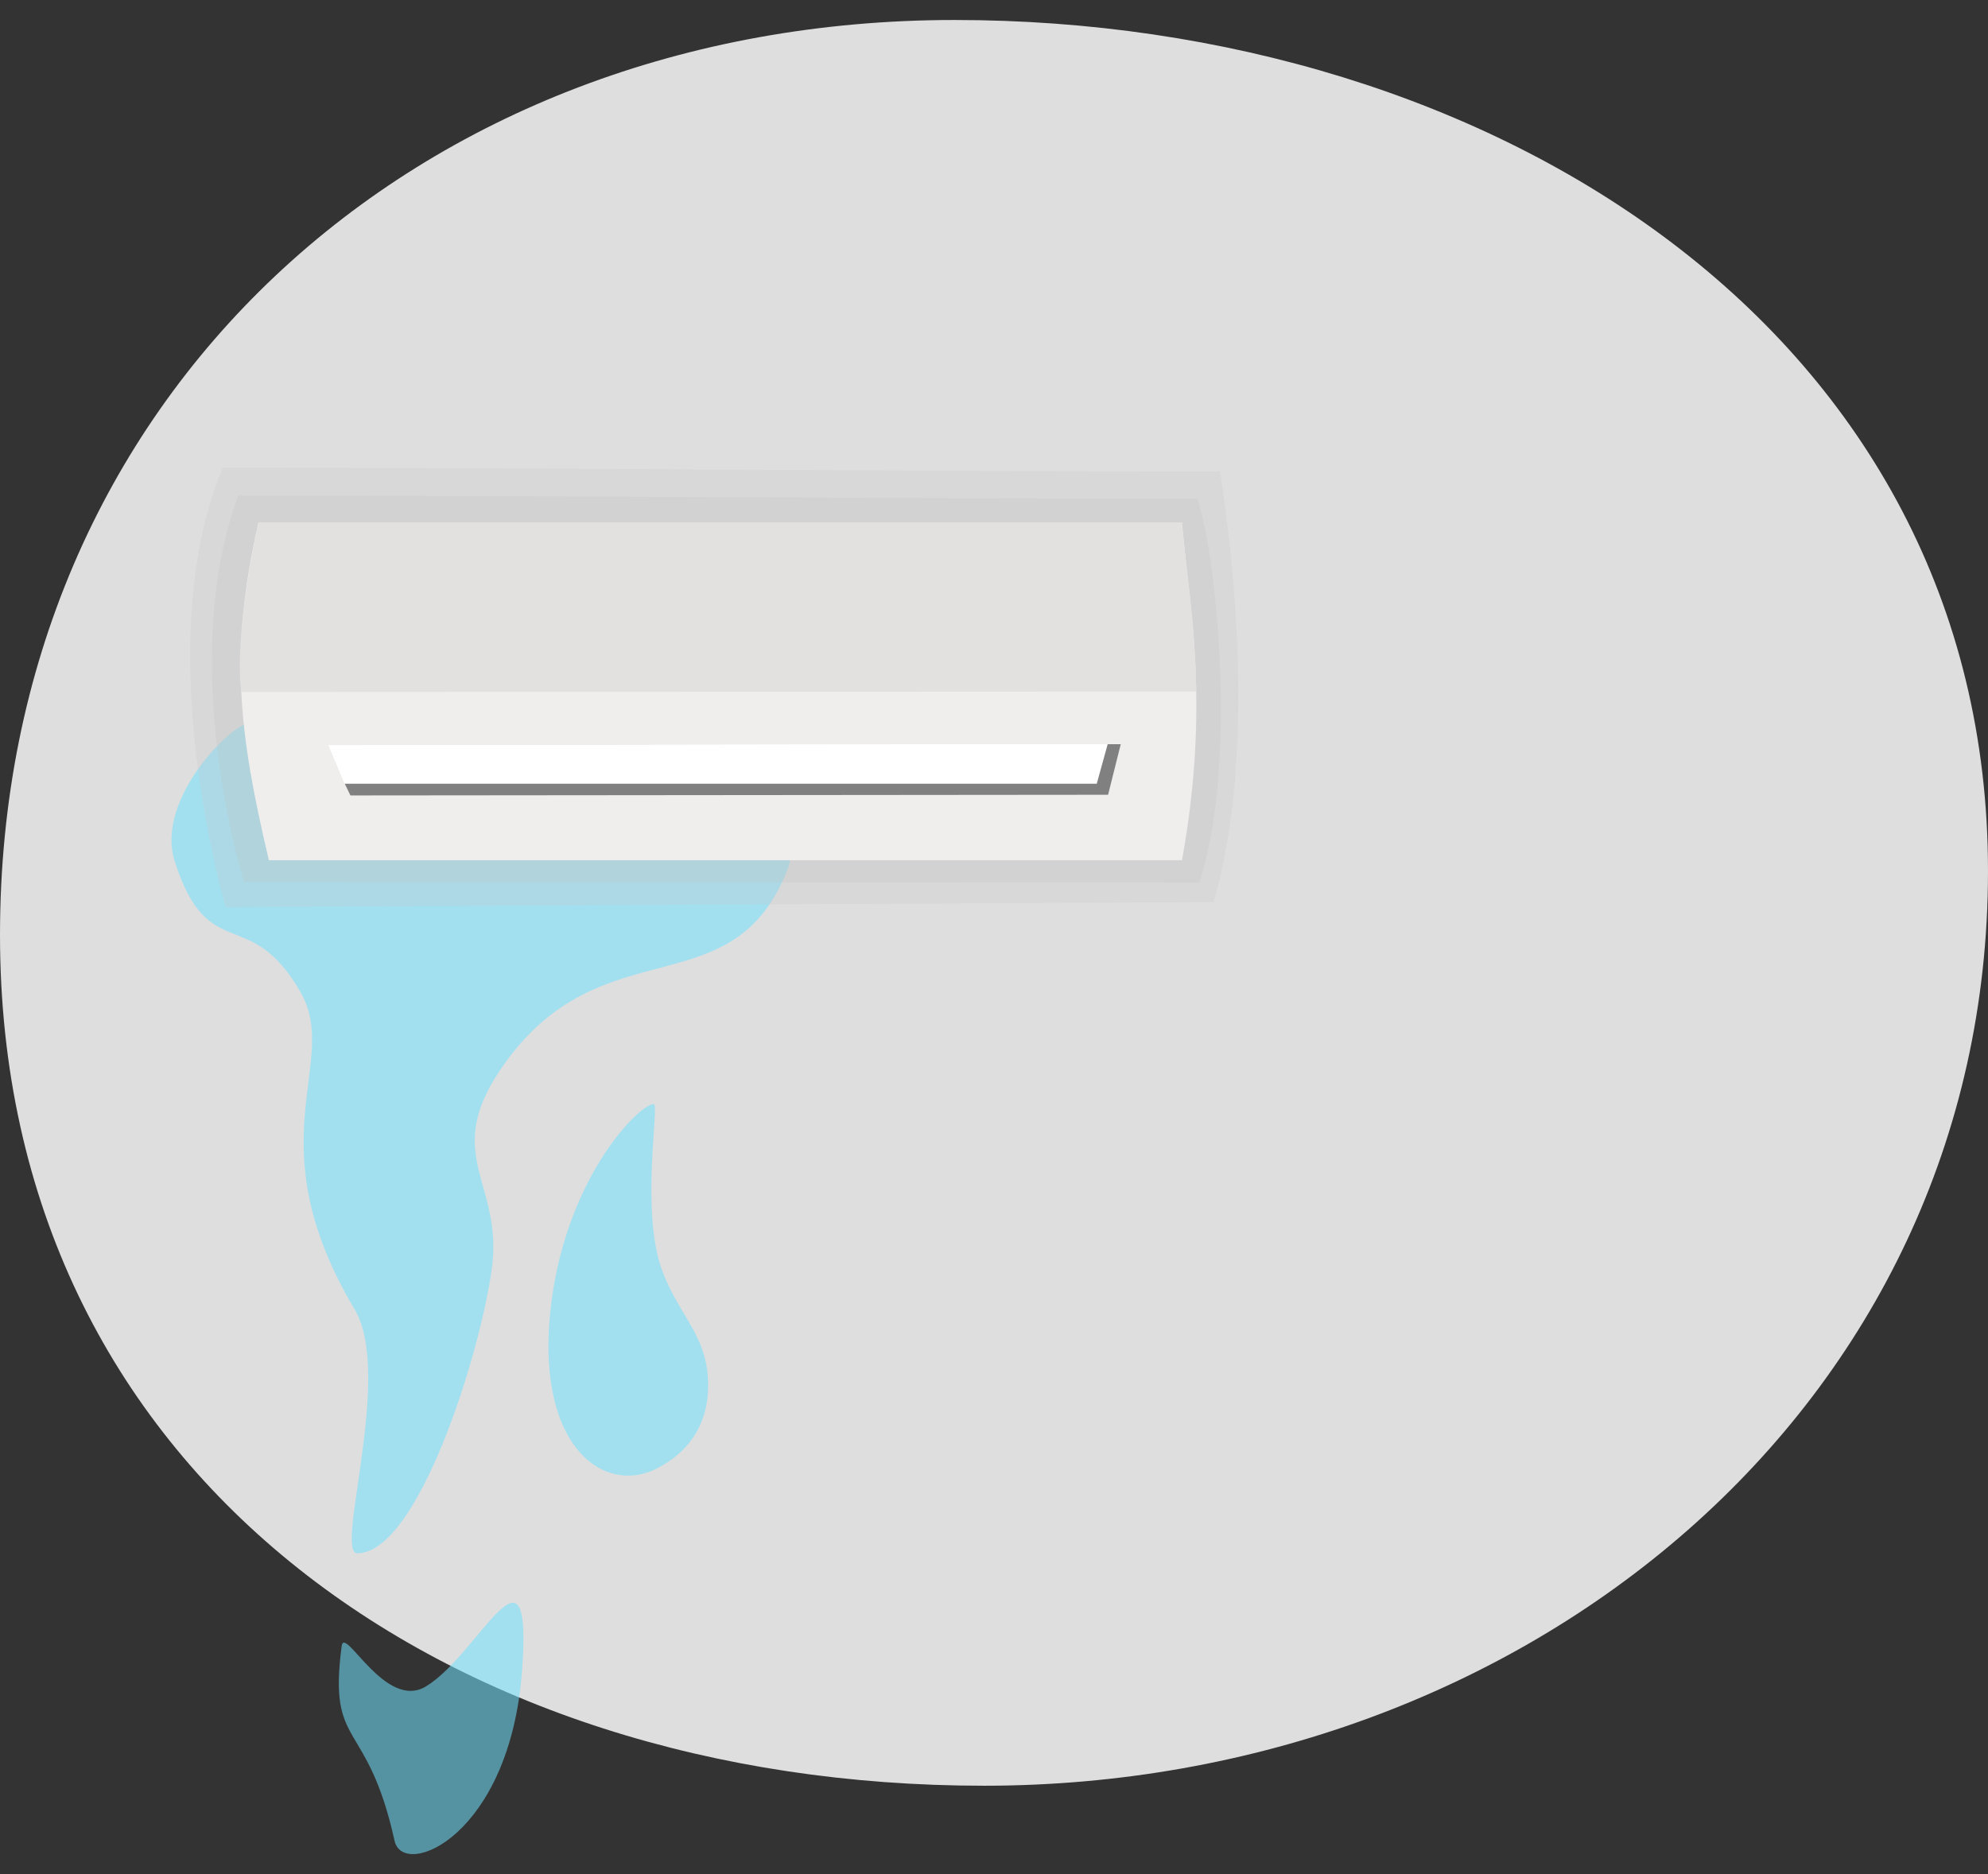 <?xml version="1.0" encoding="UTF-8"?>
<!DOCTYPE svg PUBLIC "-//W3C//DTD SVG 1.1//EN" "http://www.w3.org/Graphics/SVG/1.1/DTD/svg11.dtd">
<!-- Creator: CorelDRAW 2017 -->
<svg xmlns="http://www.w3.org/2000/svg" xml:space="preserve" width="92.604mm" height="87.312mm" version="1.1" shape-rendering="geometricPrecision" text-rendering="geometricPrecision" image-rendering="optimizeQuality" fill-rule="evenodd" clip-rule="evenodd"
viewBox="0 0 9260.4 8731.24"
 xmlns:xlink="http://www.w3.org/1999/xlink">
 <rect x="0" y="0" width="9260.4" height="8731.24" fill="#333333" stroke="none"/>
 <g id="Слой_x0020_1">
  <g id="_344962593728">
   <path fill="#DEDEDE" d="M4446.38 93.14c2506.41,0 4814.04,1457.4 4814.04,3963.83 0,2506.41 -2169.76,4262.54 -4676.17,4262.54 -2506.42,0 -4584.25,-1457.42 -4584.25,-3963.83 0,-2506.42 1939.95,-4262.54 4446.38,-4262.54z"/>
   <path fill="#71E2FF" fill-opacity="0.549" d="M1770.49 3957.23c751.43,66.01 333.75,-155.1 831.78,-155.1 295.73,0 1172.24,-29.35 1069.71,239.49 -252.77,662.72 -853.06,269.42 -1314.94,904.39 -318.45,437.79 -6.32,551.27 -67.21,973.3 -60.18,416.99 -348.02,1317.2 -625.57,1317.2 -108.02,0 168.81,-832.11 -12.18,-1136.03 -470.56,-790.1 -63.03,-1150 -252.64,-1479.04 -237.39,-411.96 -428.51,-120.64 -585.4,-607.69 -86.78,-269.37 219.93,-594.33 321.73,-637.06 18.95,-7.95 130.71,264.21 331.26,439.14 85.22,74.34 186.48,131.13 303.46,141.4z"/>
   <path fill="#C9C7C7" fill-opacity="0.259" d="M1037.91 2178.78c1444.15,0 3200.67,17.95 4644.83,17.95 82.44,521.08 152.57,1387.09 -29.98,2005.93l-4601.87 23.54c0,0 -362,-1218.13 -12.98,-2047.42z"/>
   <path fill="#C4C4C4" fill-opacity="0.259" d="M1109.72 2309.01c1444.15,0 3024.74,14.36 4468.9,14.36 97.65,317.96 181.13,1262.22 8.11,1788.77l-4449.66 -3.46c0,0 -318.92,-1006.28 -27.35,-1799.67z"/>
   <g>
    <path fill="#F0EDED" d="M1203.78 2435.15c1434.03,0 2868.07,0 4302.1,0 33.94,393.74 131.72,843.48 0,1572.56 -1434.03,0 -2819.36,0 -4253.4,0 -141.47,-597.37 -185.29,-975.19 -48.7,-1572.56z"/>
    <path fill="#E3E0E0" d="M1203.78 2435.15c1434.03,0 2868.07,0 4302.1,0 22.09,262.26 61.26,446.46 66.28,786.77l-4448.18 2.01c0,0 -42.16,-225.56 79.8,-788.78z"/>
    <polygon fill="white" points="1605.97,3651.36 5171.78,3651.36 5207.72,3466.96 1531.1,3472.66 "/>
    <polygon fill="white" points="1605.97,3651.36 5171.78,3651.36 5207.72,3466.96 1531.1,3472.66 "/>
    <polygon fill="white" points="1605.97,3651.36 5171.78,3651.36 5207.72,3466.96 1531.1,3472.66 "/>
    <polygon fill="gray" points="1605.97,3651.36 5108.85,3651.36 5159.72,3467.02 5220.62,3467.1 5161.65,3702.68 1632.41,3705.87 "/>
   </g>
   <path fill="#71E2FF" fill-opacity="0.549" d="M2432.05 7780.59c-56.32,776.23 -554.2,976 -594.02,795.85 -127.85,-578.47 -310.8,-420.84 -246.37,-907.81 12.99,-98.2 203.31,303.08 392.74,188.01 250.01,-151.86 496.46,-748.67 447.65,-76.05z"/>
   <path fill="#71E2FF" fill-opacity="0.549" d="M2569.67 6056.94c78.39,-586.5 412.91,-916.27 475.71,-913.19 27.24,1.34 -61.55,488.65 35.8,766.06 79.03,225.21 224.9,313.85 217.19,562.42 -3.08,99.01 -37.11,263.06 -233.14,366.5 -258.71,136.49 -584.91,-113.34 -495.56,-781.79z"/>
  </g>
 </g>
</svg>
